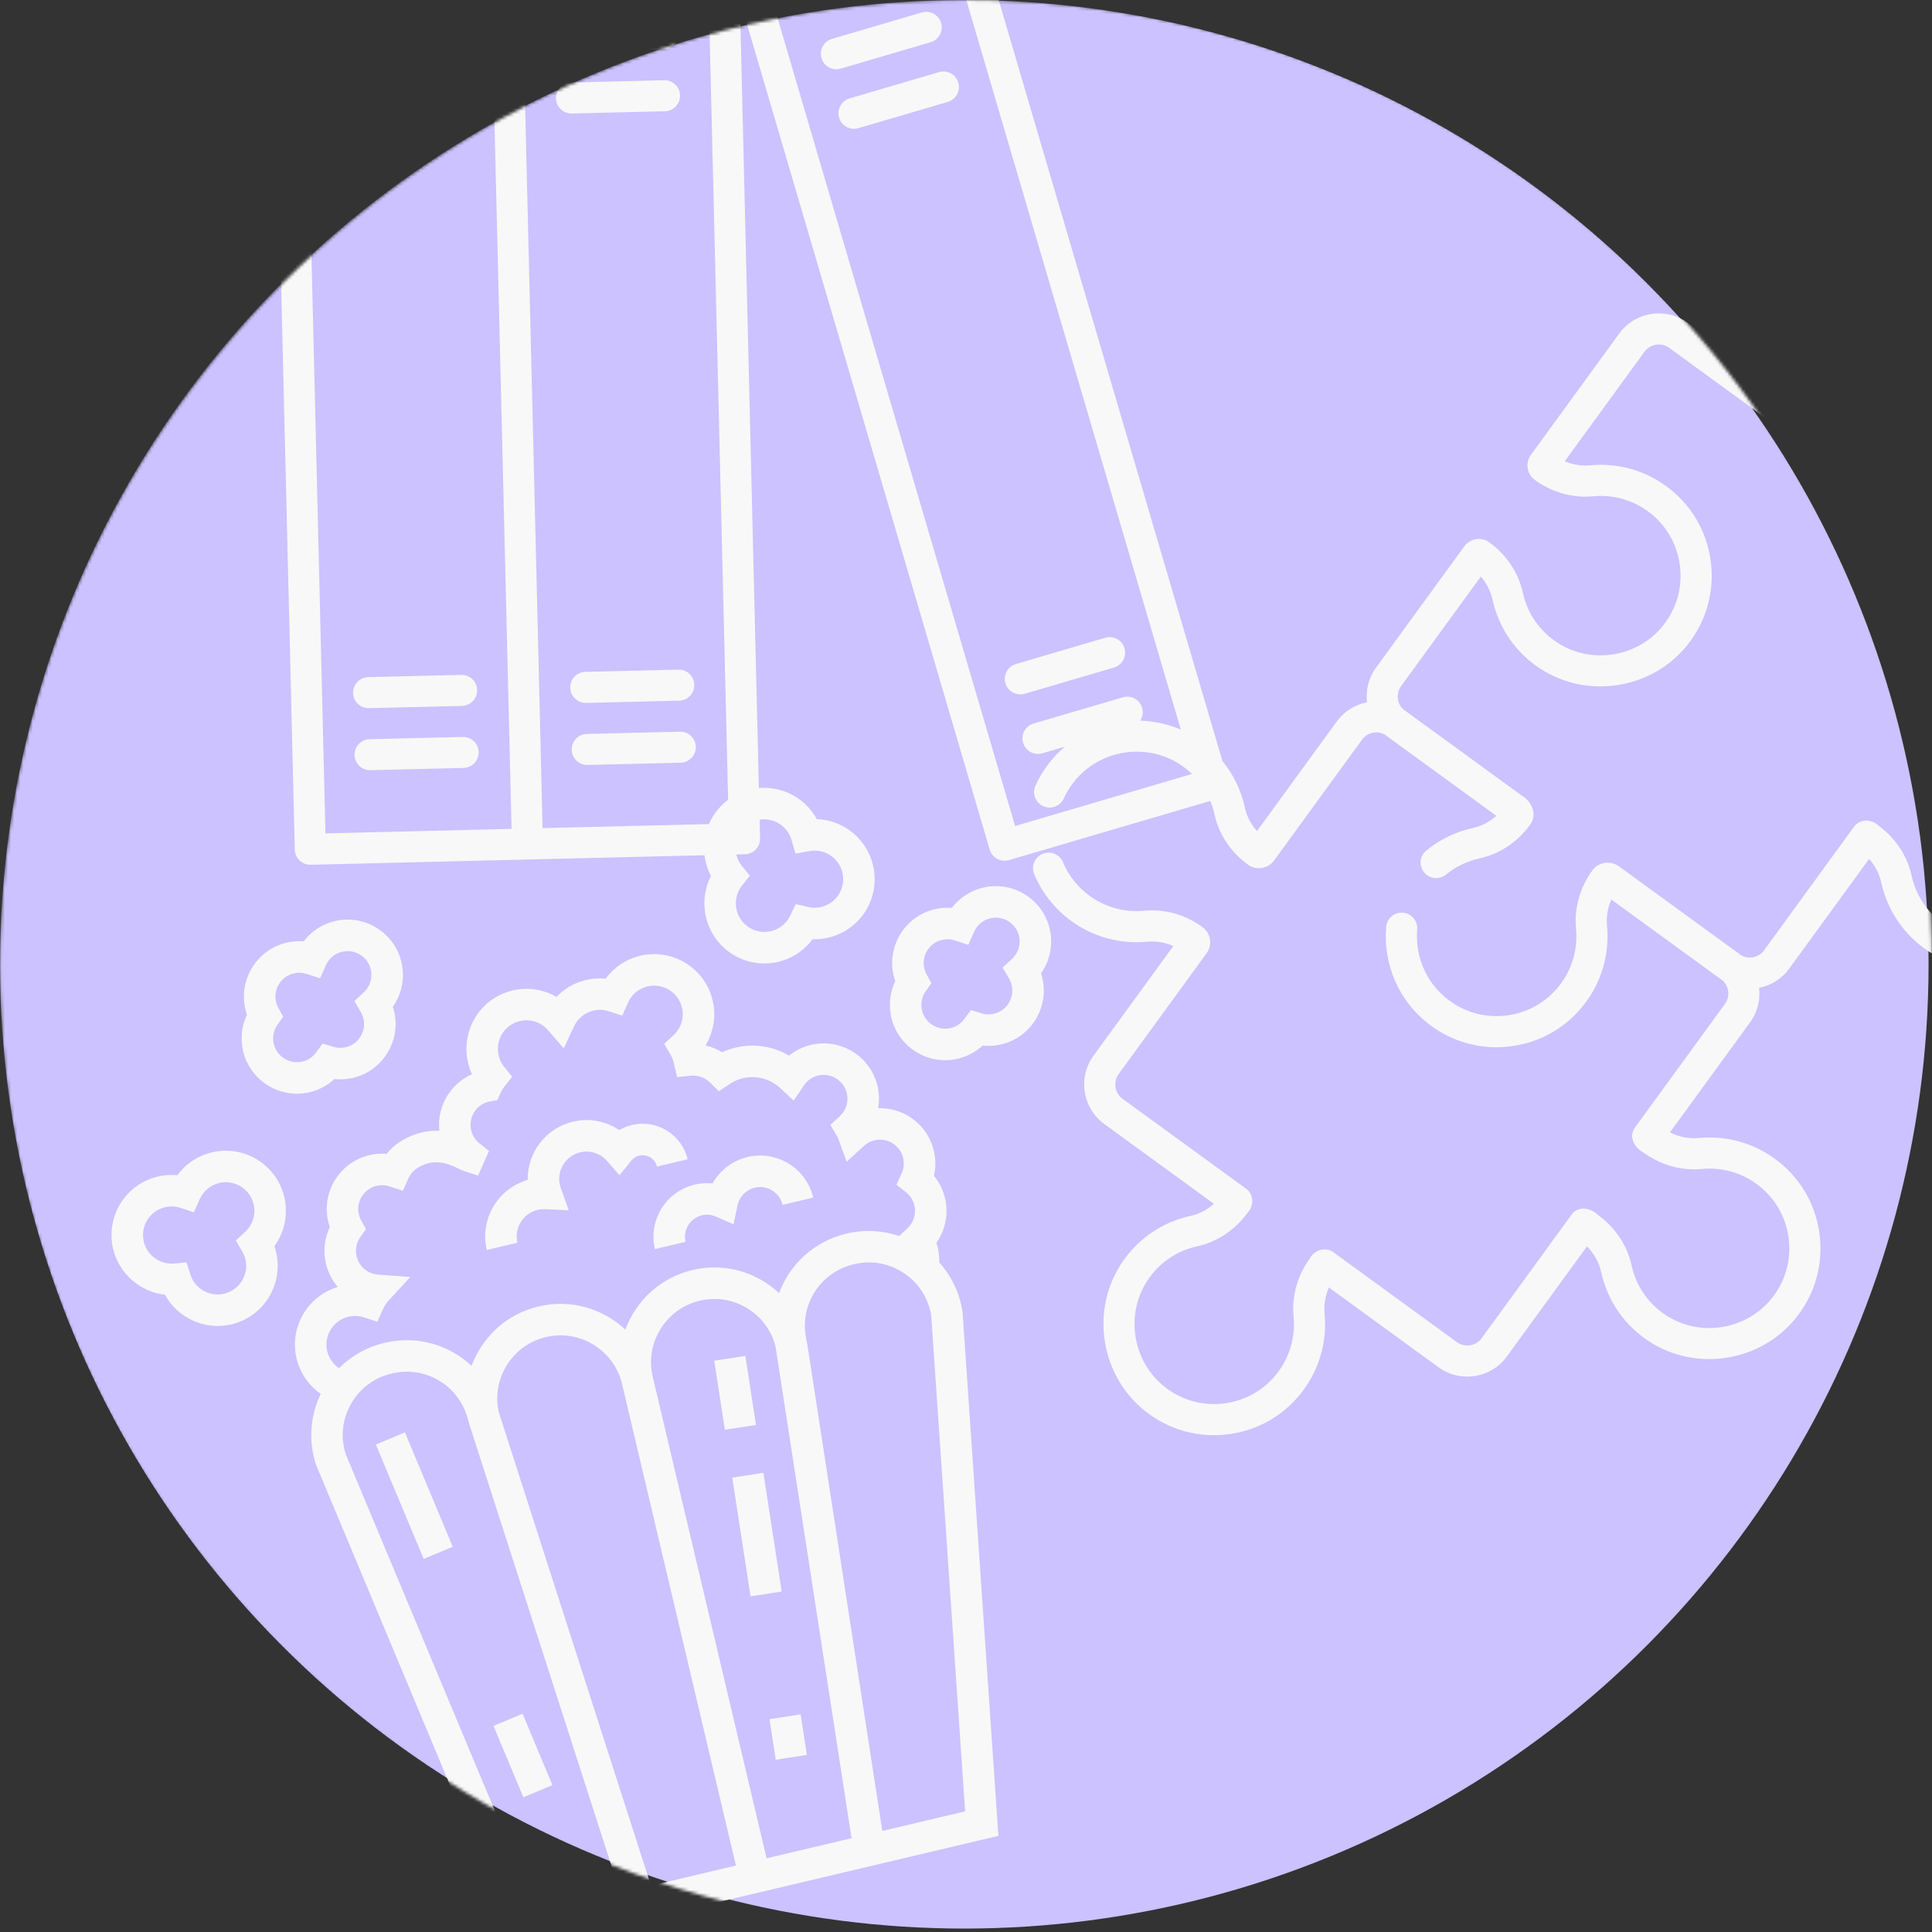 <svg width="618" height="618" viewBox="0 0 618 618" fill="none" xmlns="http://www.w3.org/2000/svg">
<rect x="0" y="0" width="618" height="618" fill="#333333" stroke="none"/>
<mask id="mask0" mask-type="alpha" maskUnits="userSpaceOnUse" x="0" y="0" width="618" height="618">
<circle cx="309" cy="309" r="309" fill="#BFBFBF"/>
</mask>
<g mask="url(#mask0)">
<circle cx="308.452" cy="308.452" r="308.452" fill="#CBC2FF"/>
<path d="M392.771 249.382C392.769 249.378 392.769 249.374 392.767 249.37L311.571 -26.787C310.797 -29.41 308.048 -30.913 305.423 -30.148L238.749 -10.546C237.836 -10.251 237.03 -9.69 236.435 -8.936L236.178 -19.588C236.112 -22.328 233.836 -24.496 231.096 -24.429L92.177 -21.07C89.437 -21.004 87.269 -18.729 87.335 -15.989L94.293 271.773C94.359 274.513 96.635 276.681 99.374 276.615L238.294 273.256C241.034 273.189 243.202 270.914 243.136 268.174L236.649 -0.1L316.585 271.775C317.22 273.929 319.221 275.39 321.467 275.335C321.896 275.322 322.321 275.255 322.733 275.136L389.392 255.533C392.023 254.768 393.536 252.013 392.771 249.382ZM163.633 265.132L104.096 266.572L97.378 -11.268L156.915 -12.707L163.633 265.132ZM233.093 263.453L173.556 264.892L166.838 -12.947L226.375 -14.387L233.093 263.453ZM324.708 264.216L246.313 -2.423L303.448 -19.229L381.843 247.411L324.708 264.216Z" fill="#F8F8F8"/>
<path d="M142.511 7.498L112.742 8.218C110.002 8.284 107.834 10.56 107.901 13.3C107.967 16.04 110.242 18.207 112.982 18.141L142.751 17.421C145.491 17.355 147.658 15.08 147.592 12.34C147.526 9.6 145.251 7.432 142.511 7.498Z" fill="#F8F8F8"/>
<path d="M142.991 27.344L113.222 28.064C110.482 28.13 108.314 30.405 108.381 33.145C108.447 35.885 110.722 38.053 113.462 37.987L143.23 37.267C145.97 37.201 148.138 34.925 148.072 32.186C148.006 29.446 145.73 27.278 142.991 27.344Z" fill="#F8F8F8"/>
<path d="M211.97 5.819L182.202 6.539C179.462 6.605 177.294 8.88 177.36 11.62C177.427 14.36 179.702 16.528 182.442 16.462L212.21 15.742C214.95 15.675 217.118 13.4 217.052 10.66C216.986 7.92 214.71 5.753 211.97 5.819Z" fill="#F8F8F8"/>
<path d="M212.45 25.665L182.682 26.384C179.942 26.451 177.774 28.726 177.84 31.466C177.907 34.206 180.182 36.373 182.922 36.307L212.69 35.587C215.43 35.521 217.598 33.246 217.532 30.506C217.465 27.766 215.19 25.598 212.45 25.665Z" fill="#F8F8F8"/>
<path d="M301.068 7.475C300.365 4.826 297.648 3.248 294.999 3.95C294.912 3.974 294.827 3.999 294.742 4.026L266.152 12.422C263.519 13.182 262 15.933 262.76 18.566C263.519 21.199 266.27 22.718 268.904 21.958C268.918 21.954 268.933 21.95 268.949 21.945L297.544 13.544C300.193 12.842 301.77 10.125 301.068 7.475Z" fill="#F8F8F8"/>
<path d="M306.543 26.428C305.769 23.798 303.01 22.293 300.38 23.067L300.36 23.067L271.795 31.468C269.162 32.228 267.643 34.978 268.403 37.612C269.163 40.245 271.914 41.764 274.547 41.004C274.562 41 274.577 40.995 274.592 40.991L303.182 32.59C305.812 31.817 307.316 29.057 306.543 26.428Z" fill="#F8F8F8"/>
<path d="M359.695 207.344C358.915 204.735 356.18 203.242 353.564 203.996L324.974 212.397C322.344 213.169 320.839 215.928 321.611 218.557C322.244 220.714 324.248 222.175 326.495 222.12L326.515 222.12C326.948 222.109 327.379 222.042 327.796 221.92L356.361 213.52C358.987 212.735 360.479 209.97 359.695 207.344Z" fill="#F8F8F8"/>
<path d="M365.338 226.389C364.558 223.781 361.823 222.287 359.207 223.042L330.612 231.443C327.983 232.215 326.477 234.973 327.249 237.603C327.883 239.76 329.886 241.221 332.133 241.166C332.567 241.156 332.998 241.087 333.414 240.961L362.004 232.565C364.63 231.781 366.122 229.016 365.338 226.389Z" fill="#F8F8F8"/>
<path d="M217.009 214.198L187.24 214.918C184.501 214.984 182.333 217.26 182.399 220C182.465 222.74 184.74 224.907 187.48 224.841L217.249 224.121C219.989 224.055 222.157 221.78 222.09 219.04C222.024 216.3 219.749 214.132 217.009 214.198Z" fill="#F8F8F8"/>
<path d="M217.489 234.044L187.72 234.764C184.98 234.83 182.813 237.105 182.879 239.845C182.945 242.585 185.22 244.753 187.96 244.687L217.729 243.967C220.469 243.901 222.636 241.625 222.57 238.886C222.504 236.146 220.229 233.978 217.489 234.044Z" fill="#F8F8F8"/>
<path d="M147.549 215.878L117.781 216.598C115.041 216.664 112.873 218.939 112.939 221.679C113.005 224.419 115.28 226.587 118.02 226.521L147.789 225.801C150.529 225.735 152.697 223.459 152.63 220.719C152.564 217.979 150.289 215.812 147.549 215.878Z" fill="#F8F8F8"/>
<path d="M148.029 235.724L118.26 236.443C115.521 236.51 113.353 238.785 113.419 241.525C113.485 244.265 115.76 246.433 118.5 246.366L148.269 245.646C151.009 245.58 153.177 243.305 153.11 240.565C153.044 237.825 150.769 235.657 148.029 235.724Z" fill="#F8F8F8"/>
<g clip-path="url(#clip0)">
<path d="M333.699 257.878C336.201 259.013 339.152 257.904 340.289 255.401C341.143 253.518 342.234 251.729 343.533 250.084C351.603 239.857 366.479 237.394 377.401 244.479C383.105 248.179 387.039 253.855 388.479 260.465C389.868 266.842 393.669 272.564 399.177 276.575C400.514 277.547 402.12 277.885 403.635 277.646C405.152 277.407 406.576 276.592 407.549 275.256L435.668 236.624C437.393 234.251 440.625 233.611 443.107 235.056C443.266 235.181 443.413 235.316 443.578 235.436L478.663 260.973C476.486 262.907 473.911 264.247 471.158 264.847C465.697 266.037 460.539 268.531 456.239 272.057C454.114 273.801 453.804 276.937 455.547 279.063C456.709 280.479 458.488 281.09 460.175 280.824C461.021 280.691 461.843 280.338 462.553 279.755C465.641 277.223 469.35 275.431 473.279 274.575C479.656 273.184 485.377 269.384 489.388 263.876C491.979 260.465 489.879 256.221 486.531 254.31L449.456 227.324C446.878 225.658 446.367 221.932 448.188 219.456L473.691 184.418C475.532 186.552 476.811 189.054 477.393 191.725C479.396 200.915 484.86 208.805 492.778 213.942C507.969 223.796 528.657 220.374 539.88 206.156C545.926 198.495 548.524 188.964 547.197 179.317C545.87 169.667 540.802 161.197 532.928 155.465C525.918 150.364 517.308 148.009 508.683 148.837C505.922 149.101 503.122 148.655 500.517 147.563L526.018 112.53C526.91 111.304 528.226 110.499 529.723 110.263C531.22 110.027 532.72 110.389 533.946 111.281L573.398 139.997C575.621 141.614 578.734 141.124 580.353 138.902L581.515 137.306C585.51 131.815 587.365 125.184 586.737 118.633C586.142 112.431 587.836 106.239 591.505 101.199C595.627 95.534 601.716 91.897 608.664 90.933C615.604 89.978 622.461 91.849 627.978 96.201C638.203 104.271 640.665 119.148 633.581 130.07C629.882 135.773 624.205 139.707 617.595 141.147C611.217 142.538 605.496 146.338 601.486 151.846L600.326 153.44C598.708 155.663 599.199 158.776 601.421 160.394L640.873 189.111C643.403 190.953 643.963 194.509 642.122 197.04L635.822 205.696C634.204 207.919 634.694 211.032 636.917 212.65C639.139 214.267 642.253 213.777 643.871 211.554L650.171 202.898C655.244 195.929 653.701 186.133 646.732 181.061L611.5 155.416C613.817 153.123 616.656 151.542 619.715 150.875C628.905 148.871 636.796 143.406 641.933 135.488C651.787 120.296 648.365 99.606 634.144 88.385C626.483 82.341 616.952 79.743 607.307 81.07C597.652 82.397 589.186 87.465 583.455 95.339C578.354 102.348 575.999 110.958 576.826 119.584C577.129 122.747 576.5 125.961 575.035 128.875L539.805 103.231C532.836 98.159 523.04 99.702 517.968 106.671L489.697 145.509C488.796 146.748 488.43 148.264 488.669 149.777C488.907 151.29 489.721 152.621 490.962 153.525C496.452 157.521 503.083 159.375 509.634 158.747C515.836 158.153 522.028 159.846 527.069 163.515C532.733 167.638 536.379 173.732 537.334 180.675C538.289 187.614 536.418 194.473 532.065 199.989C523.995 210.214 509.118 212.675 498.196 205.59C492.494 201.891 488.56 196.214 487.12 189.605C485.729 183.227 481.93 177.506 476.422 173.497C473.864 171.636 470.271 172.201 468.407 174.759L440.138 213.598C437.726 216.912 436.826 220.862 437.278 224.643C433.531 225.37 430.036 227.443 427.617 230.764L402.08 265.85C400.147 263.673 398.806 261.098 398.206 258.345C396.202 249.155 390.737 241.265 382.819 236.127C367.628 226.275 346.939 229.696 335.717 243.916C333.92 246.193 332.407 248.673 331.221 251.289C330.086 253.792 331.195 256.742 333.699 257.878V257.878Z" fill="#F8F8F8"/>
<path d="M633.046 239.356C630.199 239.63 627.311 239.146 624.638 237.979L630.347 230.136C631.965 227.913 631.474 224.8 629.252 223.182C627.028 221.565 623.916 222.055 622.297 224.277L613.407 236.491C611.492 239.076 612.621 242.543 615.324 244.044C620.815 248.04 627.446 249.894 633.996 249.267C640.199 248.672 646.392 250.366 651.433 254.035C657.097 258.158 660.742 264.252 661.698 271.195C662.652 278.135 660.781 284.992 656.428 290.508C648.356 300.735 633.48 303.194 622.559 296.11C616.857 292.41 612.923 286.734 611.483 280.125C610.092 273.746 606.293 268.026 600.785 264.016C598.526 261.906 594.88 261.9 593.01 264.514L564.294 303.966C562.567 306.339 559.335 306.98 556.853 305.534C556.695 305.409 556.549 305.274 556.385 305.156L517.768 277.047C515.128 275.222 511.315 275.697 509.359 278.417C505.363 283.907 503.509 290.538 504.137 297.089C504.731 303.291 503.037 309.483 499.369 314.523C495.246 320.188 489.156 323.836 482.209 324.789C475.27 325.744 468.412 323.873 462.897 319.521C456.195 314.233 452.617 305.932 453.325 297.318C453.55 294.578 451.511 292.174 448.771 291.949C446.029 291.721 443.628 293.763 443.402 296.503C442.421 308.45 447.403 319.977 456.729 327.337C464.39 333.381 473.921 335.979 483.566 334.652C483.803 334.62 484.038 334.585 484.272 334.548C493.628 333.074 501.827 328.064 507.418 320.383C512.519 313.374 514.874 304.764 514.047 296.138C513.773 293.292 514.257 290.404 515.424 287.73L550.504 313.265C550.682 313.395 550.862 313.517 551.044 313.639C553.12 315.564 553.48 318.789 551.773 321.133L523.056 360.586C520.809 363.599 522.787 367.137 525.748 368.702C531.238 372.698 537.869 374.552 544.42 373.924C550.622 373.33 556.815 375.024 561.855 378.693C567.52 382.815 571.165 388.909 572.121 395.852C573.076 402.79 571.205 409.648 566.852 415.164C558.783 425.39 543.907 427.852 532.984 420.769C527.281 417.069 523.347 411.393 521.907 404.783C520.516 398.403 516.715 392.682 511.208 388.675C508.864 386.344 504.781 385.561 502.659 388.608L473.943 428.06C472.101 430.592 468.545 431.152 466.014 429.309L426.562 400.593C424.047 398.678 420.447 399.834 419.009 402.511C415.014 408.001 413.159 414.632 413.787 421.182C414.382 427.385 412.688 433.577 409.018 438.619C404.896 444.283 398.817 447.912 391.858 448.884C384.919 449.838 378.061 447.967 372.545 443.614C362.32 435.544 359.859 420.667 366.944 409.745C370.643 404.043 376.319 400.109 382.929 398.669C389.307 397.278 395.028 393.479 399.038 387.971C401.148 385.711 401.155 382.065 398.539 380.196L359.088 351.48C356.557 349.638 355.996 346.081 357.839 343.55L385.959 304.918C386.901 303.625 387.282 302.041 387.033 300.46C386.784 298.879 385.934 297.49 384.638 296.546C379.147 292.55 372.516 290.696 365.966 291.323C359.763 291.918 353.571 290.224 348.53 286.556C344.751 283.804 341.805 280.084 340.011 275.798C338.95 273.261 336.034 272.068 333.497 273.127C330.961 274.188 329.765 277.104 330.826 279.641C333.322 285.607 337.418 290.781 342.671 294.606C349.68 299.707 358.291 302.062 366.916 301.235C369.762 300.961 372.65 301.445 375.324 302.612L349.789 337.693C344.717 344.662 346.26 354.458 353.228 359.53L388.314 385.068C386.138 387.001 383.562 388.342 380.809 388.942C371.619 390.946 363.729 396.41 358.593 404.328C348.738 419.518 352.158 440.208 366.378 451.429C374.039 457.475 383.57 460.074 393.216 458.747C402.87 457.418 411.337 452.351 417.068 444.478C422.17 437.469 424.525 428.858 423.698 420.233C423.424 417.386 423.908 414.499 425.075 411.825L460.155 437.359C467.124 442.431 476.92 440.888 481.993 433.92L507.638 398.687C509.931 401.004 511.512 403.843 512.179 406.903C514.182 416.093 519.647 423.983 527.566 429.121C535.081 433.994 543.937 435.621 552.331 434.299C560.906 432.947 568.997 428.518 574.668 421.331C580.713 413.671 583.311 404.14 581.984 394.494C580.656 384.845 575.588 376.374 567.714 370.643C560.705 365.542 552.094 363.187 543.47 364.015C540.306 364.318 537.093 363.688 534.179 362.223L559.823 326.993C562.231 323.685 563.131 319.742 562.684 315.968C566.58 315.214 569.995 313.051 572.342 309.826L597.88 274.74C599.813 276.916 601.154 279.491 601.754 282.245C603.757 291.434 609.222 299.324 617.14 304.461C632.33 314.316 653.019 310.896 664.241 296.676C670.287 289.015 672.886 279.484 671.559 269.838C670.231 260.188 665.163 251.717 657.29 245.986C650.282 240.884 641.672 238.529 633.046 239.356V239.356Z" fill="#F8F8F8"/>
</g>
<g clip-path="url(#clip1)">
<path d="M90.939 382.887C88.501 372.574 78.126 366.167 67.813 368.606C63.288 369.676 59.413 372.269 56.743 375.924C54.652 375.722 52.529 375.863 50.459 376.353C40.146 378.791 33.739 389.166 36.178 399.479C38.06 407.44 44.852 413.252 52.744 414.154C56.814 421.579 65.509 425.65 74.026 423.637C84.339 421.198 90.745 410.824 88.307 400.51C88.156 399.874 87.974 399.247 87.761 398.633C91.028 394.146 92.242 388.394 90.939 382.887ZM78.419 394.041L75.43 396.794L77.487 400.298C77.947 401.083 78.288 401.934 78.5 402.828C79.66 407.733 76.612 412.667 71.708 413.827C67.066 414.925 62.314 412.223 60.889 407.678L59.679 403.818L55.649 404.164C51.176 404.548 47.022 401.537 45.987 397.158C44.827 392.253 47.874 387.319 52.779 386.159C54.416 385.772 56.12 385.841 57.707 386.359L62.032 387.772L63.878 383.613C65.05 380.97 67.33 379.075 70.133 378.412C75.039 377.252 79.973 380.3 81.133 385.205C81.891 388.414 80.852 391.8 78.419 394.041Z" fill="#F8F8F8"/>
<path d="M128.413 307.781C126.169 298.288 116.62 292.392 107.127 294.637C103.064 295.598 99.57 297.892 97.121 301.127C95.295 300.982 93.449 301.121 91.646 301.547C82.153 303.792 76.256 313.341 78.501 322.833C78.639 323.419 78.808 323.997 79.006 324.565C77.293 328.173 76.837 332.286 77.767 336.223C80.012 345.716 89.561 351.612 99.053 349.367C102.022 348.665 104.745 347.207 106.965 345.162C108.949 345.375 110.964 345.251 112.92 344.788C122.412 342.544 128.309 332.995 126.065 323.503C125.948 323.009 125.811 322.522 125.653 322.043C128.535 317.948 129.59 312.757 128.413 307.781ZM116.347 317.457L113.357 320.21L115.415 323.715C115.798 324.367 116.082 325.076 116.258 325.822C117.224 329.906 114.687 334.014 110.602 334.98C109.289 335.291 107.916 335.247 106.632 334.853L103.22 333.807L101.1 336.677C100.017 338.143 98.508 339.14 96.734 339.559C92.65 340.525 88.541 337.988 87.575 333.904C87.076 331.789 87.508 329.554 88.762 327.771L90.573 325.197L89.054 322.441C88.719 321.832 88.468 321.184 88.31 320.514C87.344 316.43 89.882 312.322 93.966 311.356C95.329 311.033 96.748 311.091 98.069 311.522L102.394 312.934L104.239 308.774C105.214 306.574 107.113 304.997 109.448 304.445C113.532 303.479 117.641 306.016 118.607 310.1C119.238 312.772 118.372 315.591 116.347 317.457Z" fill="#F8F8F8"/>
<path d="M335.766 297.073C333.522 287.58 323.973 281.684 314.48 283.929C310.418 284.889 306.924 287.184 304.475 290.419C302.649 290.274 300.802 290.413 298.998 290.839C289.505 293.084 283.609 302.633 285.853 312.125C285.992 312.711 286.16 313.289 286.358 313.858C284.646 317.466 284.189 321.578 285.12 325.515C287.365 335.008 296.913 340.904 306.406 338.659C309.374 337.957 312.098 336.499 314.318 334.454C316.301 334.666 318.317 334.543 320.272 334.08C329.765 331.836 335.662 322.287 333.417 312.795C333.301 312.302 333.163 311.814 333.006 311.336C335.889 307.241 336.943 302.049 335.766 297.073ZM323.699 306.75L320.709 309.504L322.767 313.008C323.15 313.66 323.433 314.368 323.609 315.114C324.575 319.198 322.038 323.307 317.953 324.272C316.64 324.583 315.268 324.539 313.983 324.145L310.571 323.099L308.452 325.969C307.368 327.435 305.859 328.432 304.086 328.851C300.001 329.817 295.892 327.28 294.927 323.196C294.427 321.082 294.859 318.847 296.112 317.064L297.923 314.491L296.405 311.734C296.069 311.125 295.819 310.476 295.661 309.806C294.695 305.722 297.232 301.613 301.317 300.647C302.68 300.325 304.099 300.382 305.418 300.814L309.745 302.227L311.589 298.066C312.565 295.866 314.464 294.288 316.798 293.736C320.883 292.77 324.991 295.308 325.957 299.392C326.59 302.065 325.724 304.884 323.699 306.75Z" fill="#F8F8F8"/>
<path d="M273.553 267.062C270.125 263.92 265.802 262.172 261.279 262.019C260.271 260.173 258.961 258.497 257.393 257.061C253.608 253.592 248.699 251.805 243.57 252.029C238.44 252.253 233.706 254.461 230.238 258.245C224.711 264.277 223.721 273.161 227.41 280.195C223.556 287.734 225.074 297.214 231.527 303.127C235.311 306.596 240.22 308.383 245.35 308.159C246.585 308.105 247.797 307.937 248.975 307.658C252.685 306.78 256.049 304.816 258.682 301.942C259.123 301.46 259.539 300.958 259.927 300.437C265.476 300.617 270.914 298.389 274.738 294.216L274.738 294.216C281.898 286.403 281.367 274.222 273.553 267.062ZM269.701 280.832C269.808 283.271 268.958 285.606 267.308 287.407L267.308 287.407C265.079 289.839 261.694 290.881 258.474 290.128L254.518 289.204L252.775 292.874C252.385 293.696 251.872 294.456 251.252 295.134C249.602 296.934 247.351 297.985 244.911 298.09C242.471 298.196 240.137 297.347 238.336 295.697C234.819 292.474 234.383 287.026 237.343 283.292L239.855 280.122L237.303 276.984C234.471 273.5 234.628 268.371 237.668 265.054C238.921 263.688 240.52 262.754 242.285 262.336C242.845 262.204 243.422 262.123 244.009 262.098C246.449 261.992 248.783 262.841 250.584 264.491C251.824 265.628 252.725 267.076 253.188 268.68L254.451 273.052L258.928 272.24C261.772 271.725 264.621 272.546 266.745 274.491C268.544 276.141 269.595 278.393 269.701 280.832Z" fill="#F8F8F8"/>
<path d="M302.298 383.278C301.675 380.644 300.447 378.186 298.743 376.113C299.348 373.492 299.341 370.772 298.707 368.089C296.737 359.759 289.144 354.2 280.899 354.48C281.306 352.157 281.251 349.744 280.692 347.38C278.447 337.886 268.897 331.99 259.405 334.234C256.817 334.846 254.431 336.023 252.396 337.66C247.303 334.667 241.207 333.704 235.326 335.095C233.816 335.452 232.359 335.953 230.969 336.593C229.324 335.582 227.531 334.85 225.661 334.423C228.257 330.161 229.138 324.98 227.96 319.998C225.521 309.683 215.145 303.275 204.83 305.715C200.309 306.783 196.434 309.377 193.763 313.034C191.672 312.832 189.549 312.974 187.481 313.463C183.806 314.332 180.546 316.221 178.016 318.873C170.382 314.456 160.421 315.762 154.222 322.526C148.922 328.312 147.796 336.724 150.969 343.612C143.974 346.7 139.688 354.049 140.536 361.726C138.286 361.615 135.814 361.857 133.208 362.714C129.229 364.02 125.955 366.228 123.676 369.093C121.831 368.941 119.963 369.079 118.138 369.511C108.645 371.755 102.749 381.305 104.993 390.798C105.132 391.384 105.299 391.96 105.496 392.526C103.784 396.133 103.327 400.247 104.258 404.186C104.93 407.028 106.257 409.574 108.063 411.674C98.386 414.558 92.506 424.562 94.858 434.509C95.964 439.185 98.76 443.198 102.59 445.865C99.206 452.866 98.628 460.982 101.039 468.418L165.887 623.54L319.362 587.25L307.913 419.925L307.868 419.512C306.974 413.632 304.357 408.175 300.442 403.811C300.473 402.159 300.306 400.528 299.943 398.996C299.827 398.504 299.69 398.019 299.533 397.541C302.419 393.444 303.474 388.252 302.298 383.278ZM171.889 611.76L110.567 465.118C108.877 459.735 109.47 454.07 112.241 449.145C115.045 444.162 119.653 440.694 125.217 439.378L125.422 439.33C136.045 436.818 146.653 443.09 149.571 453.608L149.598 453.706L149.785 454.288C149.879 454.687 149.981 455.086 150.091 455.484L198.383 605.496L171.889 611.76ZM208.223 603.169L159.516 451.628C158.436 446.639 159.26 441.516 161.881 437.083C164.707 432.304 169.239 428.969 174.641 427.692C185.497 425.125 196.417 431.869 198.984 442.724L235.403 596.742L208.223 603.169ZM245.211 594.423L208.793 440.405C206.226 429.549 212.97 418.629 223.826 416.062C229.228 414.785 234.774 415.737 239.44 418.744C243.77 421.534 246.802 425.745 248.07 430.689L272.391 587.997L245.211 594.423ZM297.875 420.828L308.724 579.405L282.231 585.669L258.258 430.117L258.223 429.915C258.143 429.509 258.055 429.105 257.96 428.705L257.883 428.205L257.848 428.005C255.746 417.294 262.422 406.935 273.045 404.423L273.249 404.374C278.813 403.059 284.487 404.095 289.225 407.295C293.909 410.459 296.975 415.258 297.875 420.828ZM290.226 392.952L287.615 395.359C282.282 393.56 276.49 393.254 270.93 394.568L270.725 394.617C260.43 397.051 252.61 404.405 249.224 413.639C247.9 412.404 246.455 411.277 244.898 410.274C237.907 405.768 229.599 404.341 221.505 406.255C211.249 408.68 203.444 416.081 200.041 425.297C192.87 418.582 182.577 415.46 172.321 417.885C164.227 419.799 157.439 424.796 153.206 431.955C152.263 433.55 151.475 435.204 150.845 436.901C143.681 430.162 133.396 427.089 123.101 429.524L122.896 429.572C117.383 430.876 112.38 433.706 108.433 437.649C106.565 436.38 105.2 434.446 104.666 432.188C103.507 427.284 106.555 422.351 111.463 421.191C113.099 420.804 114.803 420.872 116.39 421.389L120.71 422.797L122.555 418.645C122.961 417.73 123.518 416.886 124.21 416.134L131.241 408.488L120.883 407.699C117.572 407.446 114.832 405.102 114.067 401.865C113.567 399.749 113.998 397.513 115.252 395.731L117.065 393.155L115.541 390.396C115.21 389.797 114.962 389.151 114.802 388.478C113.836 384.393 116.374 380.283 120.459 379.318C121.825 378.995 123.242 379.051 124.559 379.482L128.886 380.897L130.731 376.734C131.846 374.22 134.403 372.929 136.352 372.289C140.616 370.894 144.402 372.72 146.663 373.815C147.363 374.153 147.967 374.446 148.599 374.65L152.958 376.055L154.755 371.89L156.41 368.163L153.37 365.737C152.028 364.666 151.11 363.216 150.714 361.545C149.755 357.487 152.252 353.405 156.29 352.405L159.09 351.909L160.183 349.481C160.5 348.779 160.886 348.137 161.33 347.576L163.84 344.407L161.29 341.27C158.457 337.783 158.613 332.653 161.653 329.335C165.058 325.617 170.853 325.367 174.565 328.77C174.785 328.972 175.013 329.209 175.243 329.475L180.327 335.353L183.619 328.312C184.814 325.755 187.067 323.918 189.8 323.271C191.436 322.884 193.141 322.953 194.727 323.47L199.046 324.877L200.892 320.727C202.068 318.083 204.348 316.186 207.148 315.524C212.054 314.364 216.991 317.412 218.151 322.319C218.91 325.528 217.87 328.911 215.439 331.148L212.457 333.891L214.497 337.393C214.946 338.164 215.28 338.986 215.493 339.84C215.516 339.973 215.542 340.106 215.575 340.243L216.59 344.536L220.979 344.097C223.203 343.875 225.408 344.648 227.027 346.219L229.965 349.068L233.355 346.778C234.655 345.901 236.099 345.27 237.645 344.904C241.905 343.897 246.364 345.074 249.575 348.053L253.875 352.043L257.171 347.19C258.251 345.599 259.869 344.482 261.724 344.043C265.809 343.077 269.918 345.615 270.884 349.7C271.516 352.37 270.648 355.19 268.621 357.059L265.616 359.829L267.706 363.342C267.907 363.678 268.089 364.072 268.249 364.514L270.816 371.596L276.382 366.521C277.322 365.664 278.483 365.054 279.739 364.757C283.825 363.791 287.933 366.325 288.898 370.407C289.294 372.083 289.122 373.792 288.402 375.351L286.742 378.945L289.839 381.406C291.177 382.47 292.093 383.917 292.489 385.593C293.121 388.264 292.253 391.083 290.226 392.952Z" fill="#F8F8F8"/>
<path d="M202.171 359.849C200.718 360.193 199.349 360.743 198.092 361.481C193.804 358.594 188.464 357.567 183.28 358.793C174.524 360.863 168.645 368.778 168.797 377.429C159.224 380.184 153.386 390.037 155.702 399.835L165.51 397.515C164.402 392.829 167.314 388.114 172.001 387.005C172.771 386.823 173.584 386.75 174.418 386.789L181.932 387.137L179.396 380.056C179.271 379.709 179.178 379.4 179.109 379.111C178.001 374.424 180.913 369.709 185.6 368.601C188.77 367.851 192.071 368.921 194.213 371.393L198.146 375.932L201.933 371.27C202.395 370.701 203.215 369.959 204.491 369.657C207.015 369.06 209.553 370.629 210.15 373.152L219.958 370.833C218.082 362.901 210.103 357.974 202.171 359.849Z" fill="#F8F8F8"/>
<path d="M239.116 370.1C234.319 371.234 230.281 374.367 227.919 378.559C226.029 378.359 224.109 378.481 222.217 378.929C213.023 381.103 207.313 390.351 209.486 399.545L219.294 397.225C218.399 393.44 220.751 389.632 224.537 388.736C226.021 388.385 227.554 388.526 228.969 389.145L234.631 391.619L235.916 385.575C236.509 382.785 238.675 380.56 241.435 379.908C245.401 378.97 249.391 381.434 250.329 385.399L260.136 383.08C257.919 373.706 248.491 367.883 239.116 370.1Z" fill="#F8F8F8"/>
<path d="M129.524 458.186L120.226 462.075L135.526 498.659L144.824 494.771L129.524 458.186Z" fill="#F8F8F8"/>
<path d="M167.158 548.182L157.86 552.07L167.406 574.9L176.704 571.013L167.158 548.182Z" fill="#F8F8F8"/>
<path d="M246.141 549.925L248.138 562.888L258.099 561.353L256.102 548.39L246.141 549.925Z" fill="#F8F8F8"/>
<path d="M234.229 472.656L240.082 510.629L250.043 509.094L244.19 471.121L234.229 472.656Z" fill="#F8F8F8"/>
<path d="M228.462 435.256L231.866 457.344L241.827 455.808L238.423 433.721L228.462 435.256Z" fill="#F8F8F8"/>
</g>
</g>
<defs>
<clipPath id="clip0">
<rect width="340.383" height="340.383" fill="white" transform="translate(305.713 128.561) rotate(-8.95)"/>
</clipPath>
<clipPath id="clip1">
<rect width="344.011" height="344.011" fill="white" transform="translate(0 309.267) rotate(-13.304)"/>
</clipPath>
</defs>
</svg>
